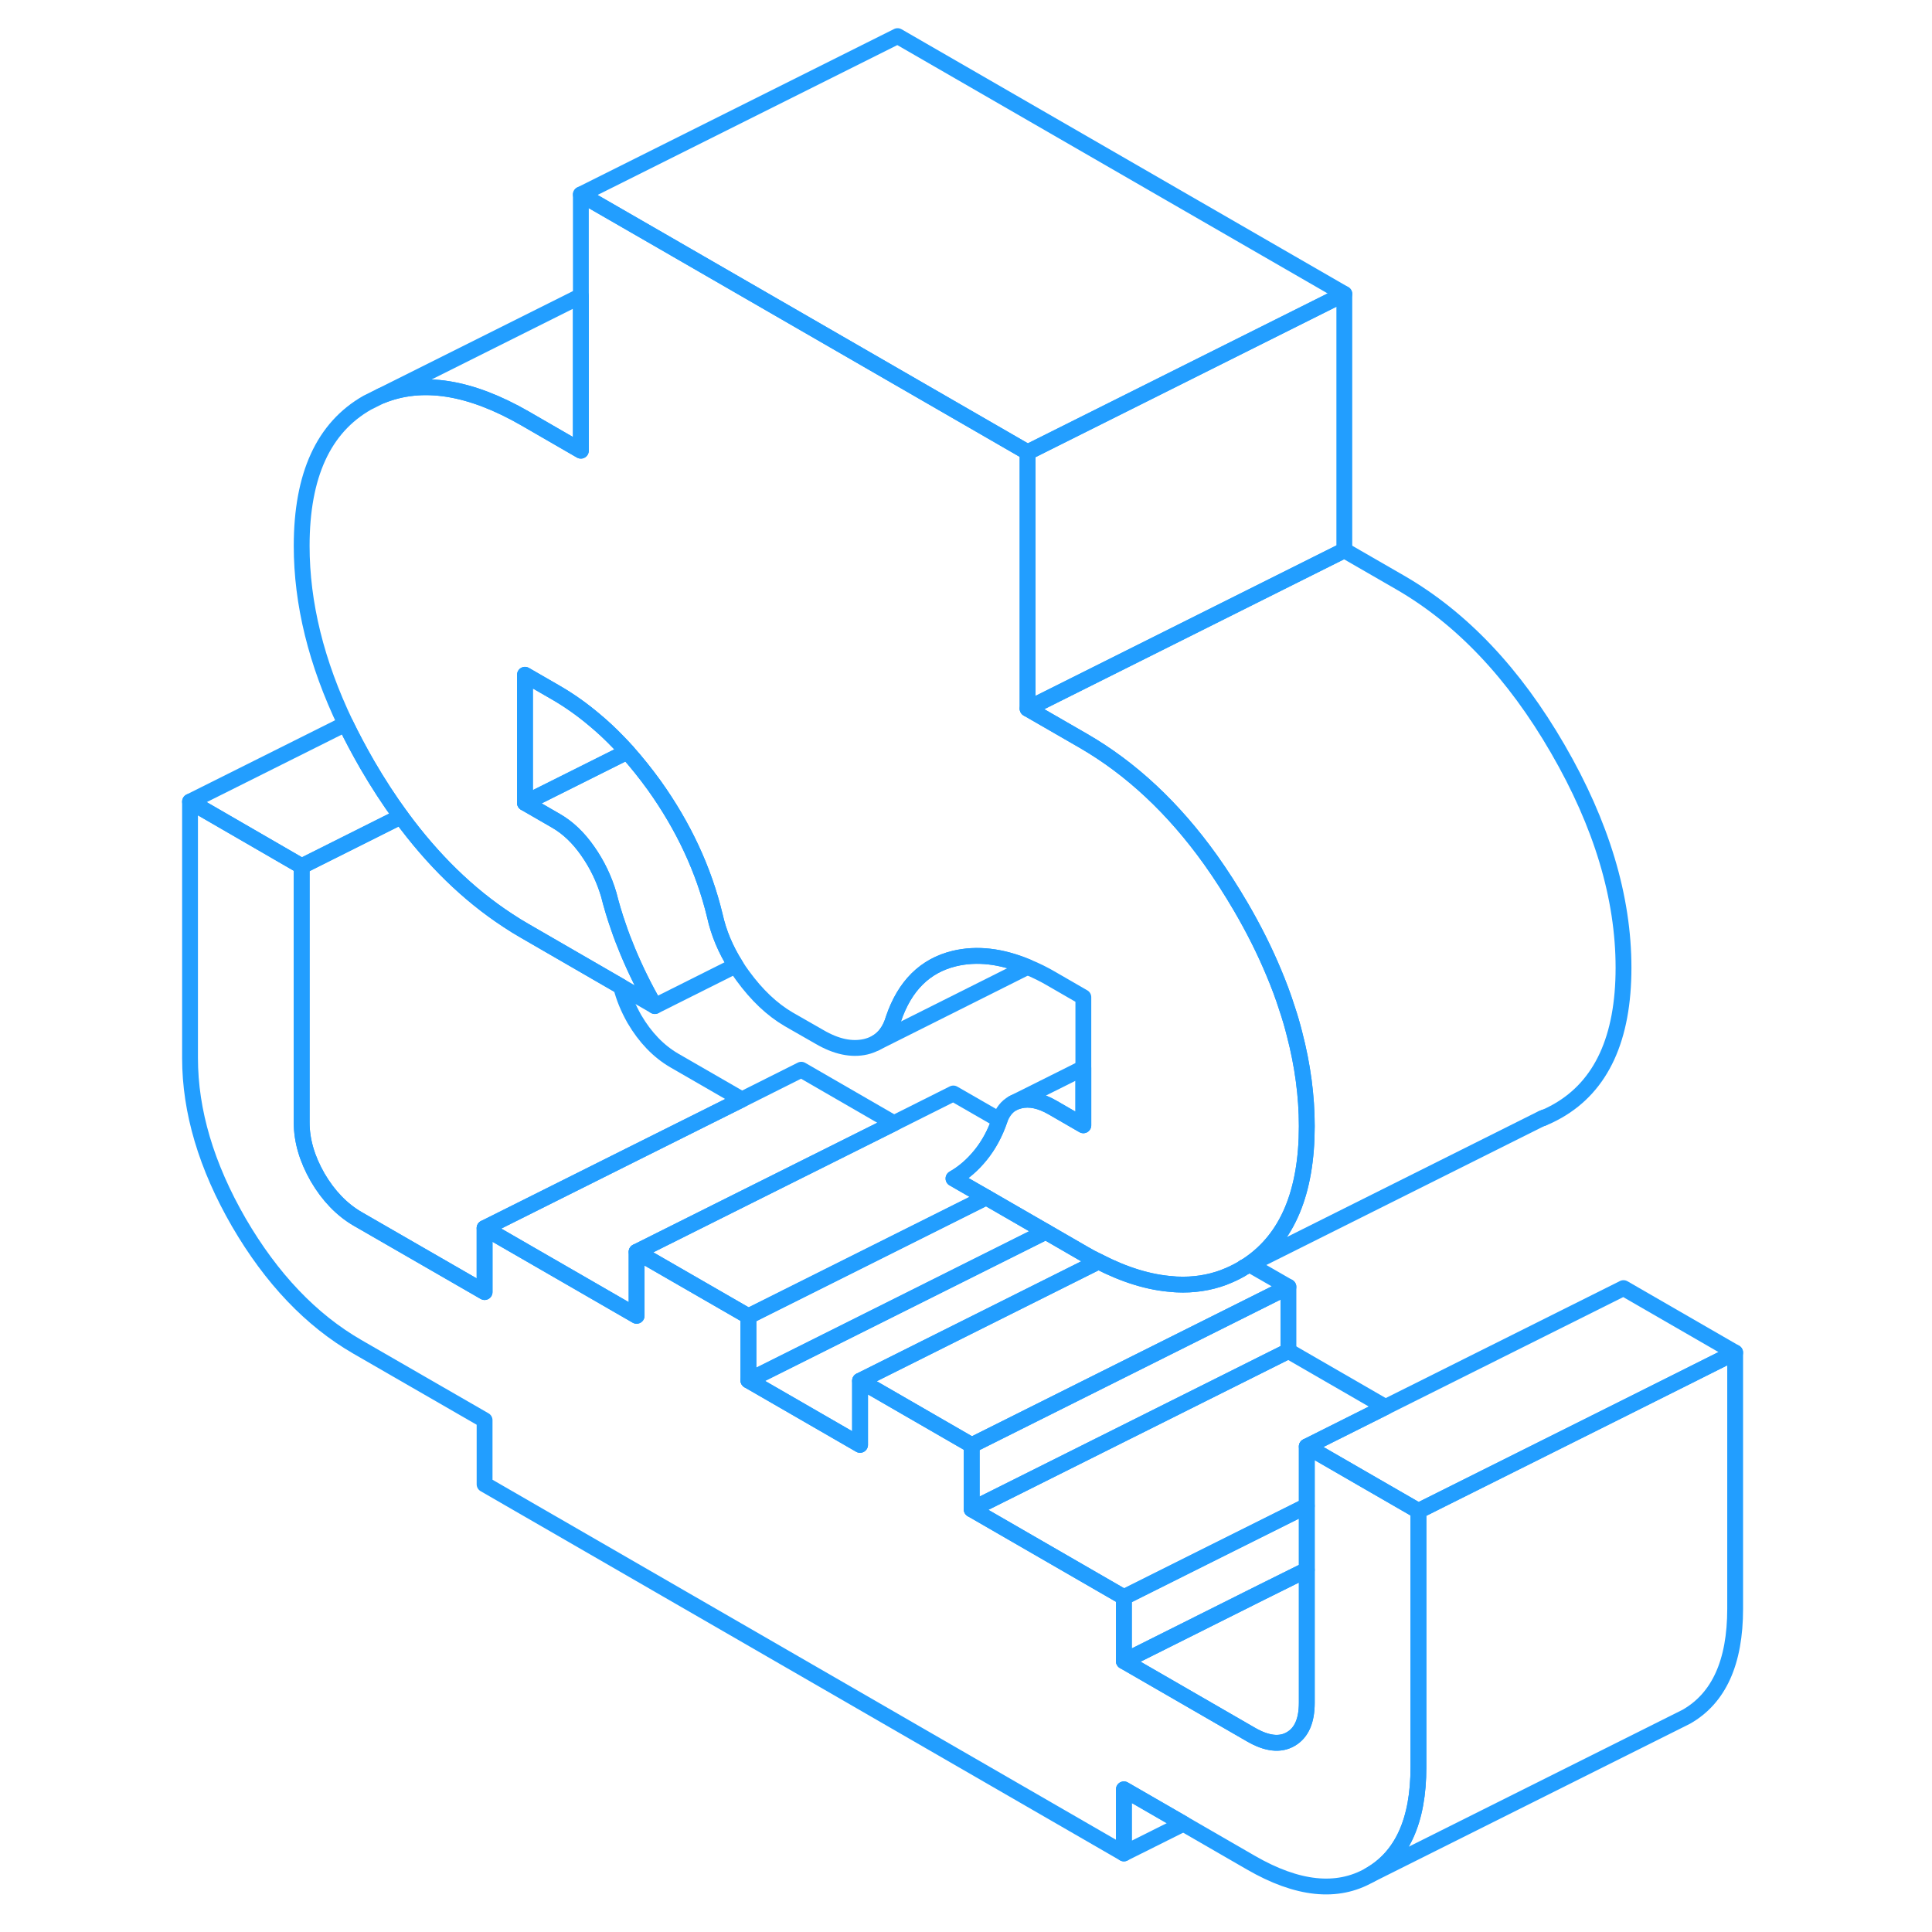 <svg width="48" height="48" viewBox="0 0 102 122" fill="none" xmlns="http://www.w3.org/2000/svg" stroke-width="1px" stroke-linecap="round" stroke-linejoin="round"><path d="M74.89 18.561V34.751L54.89 44.751V28.561L74.89 18.561Z" stroke="#229EFF" stroke-linejoin="round"/><path d="M99.57 85.41L92.519 88.94L80.969 94.71L79.57 95.41L75.999 93.35L72.519 91.34L77.49 88.85L92.519 81.34L99.57 85.41Z" stroke="#229EFF" stroke-linejoin="round"/><path d="M79.57 95.41V111.59C79.57 114.97 78.54 117.24 76.48 118.41C74.43 119.58 71.93 119.32 68.99 117.62L64.73 115.16L60.97 112.99V117.04L20.6 93.73V89.68L12.57 85.05C9.64 83.36 7.14 80.73 5.08 77.19C3.03 73.64 2 70.18 2 66.81V50.62L9.05 54.7V70.88C9.05 72.03 9.39 73.18 10.06 74.35C10.74 75.51 11.58 76.38 12.57 76.96L20.6 81.59V77.55L30.2 83.09V79.05L37.26 83.12V87.17L44.31 91.24V87.19L51.36 91.26V95.31L60.97 100.86V104.9L68.99 109.53C69.99 110.11 70.83 110.21 71.5 109.82C72.18 109.43 72.52 108.67 72.52 107.52V91.34L76 93.35L79.57 95.41Z" stroke="#229EFF" stroke-linejoin="round"/><path d="M72.52 99.13V107.52C72.52 108.67 72.18 109.43 71.5 109.82C70.83 110.21 69.99 110.11 68.99 109.53L60.97 104.9L69.7 100.53L72.52 99.13Z" stroke="#229EFF" stroke-linejoin="round"/><path d="M77.49 88.851L72.52 91.341V95.091L65.95 98.371L60.97 100.861L51.36 95.311L71.36 85.311L77.49 88.851Z" stroke="#229EFF" stroke-linejoin="round"/><path d="M71.36 81.26V85.31L51.36 95.31V91.26L71.36 81.26Z" stroke="#229EFF" stroke-linejoin="round"/><path d="M71.36 81.26L51.36 91.26L44.31 87.19L45.53 86.58L59.37 79.66C61.04 80.52 62.6 80.99 64.06 81.09C64.14 81.09 64.23 81.11 64.31 81.11C65.36 81.16 66.35 81.01 67.29 80.66L67.33 80.64C67.68 80.51 68.03 80.34 68.37 80.15C68.43 80.12 68.48 80.08 68.53 80.04L68.61 80L68.91 79.85L71.36 81.26Z" stroke="#229EFF" stroke-linejoin="round"/><path d="M36.85 69.43L29.72 72.991L20.6 77.55V81.591L12.57 76.961C11.58 76.381 10.74 75.511 10.06 74.351C9.39 73.181 9.05 72.031 9.05 70.881V54.701L15.32 51.56C17.32 54.291 19.56 56.481 22.05 58.111C22.41 58.351 22.78 58.581 23.15 58.791L29.22 62.3C29.39 62.98 29.67 63.661 30.06 64.351C30.74 65.511 31.58 66.381 32.57 66.961L36.85 69.43Z" stroke="#229EFF" stroke-linejoin="round"/><path d="M46.45 70.93L35.18 76.56L30.2 79.05V83.09L20.6 77.55L29.72 72.99L36.85 69.43L40.6 67.55L46.45 70.93Z" stroke="#229EFF" stroke-linejoin="round"/><path d="M74.89 18.56L54.89 28.56L32.68 15.74L32.63 15.71L26.68 12.28L46.68 2.28L74.89 18.56Z" stroke="#229EFF" stroke-linejoin="round"/><path d="M92.52 61.11C92.52 65.56 91.13 68.57 88.37 70.15C88.05 70.33 87.73 70.49 87.4 70.62H87.37L68.91 79.85L68.61 80C68.71 79.95 68.79 79.89 68.88 79.83C71.3 78.18 72.52 75.28 72.52 71.11C72.52 69.21 72.26 67.27 71.75 65.31C71.61 64.75 71.45 64.2 71.26 63.64C71.03 62.91 70.75 62.17 70.44 61.43C69.87 60.06 69.18 58.68 68.37 57.29C67.75 56.23 67.11 55.23 66.44 54.29C64.1 51.02 61.42 48.52 58.41 46.78L54.89 44.75L74.89 34.75L78.41 36.78C82.29 39.02 85.61 42.52 88.37 47.29C91.13 52.05 92.52 56.66 92.52 61.11Z" stroke="#229EFF" stroke-linejoin="round"/><path d="M87.51 70.561L87.4 70.621" stroke="#229EFF" stroke-linejoin="round"/><path d="M99.57 85.41V101.59C99.57 104.97 98.54 107.24 96.481 108.41L76.481 118.41C78.54 117.24 79.57 114.97 79.57 111.59V95.41L80.971 94.71L92.52 88.94L99.57 85.41Z" stroke="#229EFF" stroke-linejoin="round"/><path d="M72.52 95.09V99.13L69.7 100.53L60.97 104.9V100.86L65.95 98.37L72.52 95.09Z" stroke="#229EFF" stroke-linejoin="round"/><path d="M59.37 79.66L45.53 86.58L44.31 87.19V91.24L37.26 87.17L42.24 84.68L56.04 77.78L58.41 79.15C58.73 79.34 59.05 79.51 59.37 79.66Z" stroke="#229EFF" stroke-linejoin="round"/><path d="M56.04 77.78L42.24 84.68L37.26 87.17V83.12L40.6 81.45L52.28 75.61L56.04 77.78Z" stroke="#229EFF" stroke-linejoin="round"/><path d="M64.73 115.16L60.97 117.04V112.99L64.73 115.16Z" stroke="#229EFF" stroke-linejoin="round"/><path d="M54.88 61.06L45.3 65.861C45.83 65.571 46.21 65.061 46.42 64.341C47.13 62.251 48.41 60.981 50.26 60.531C51.67 60.191 53.21 60.361 54.88 61.06Z" stroke="#229EFF" stroke-linejoin="round"/><path d="M58.41 67.44V71.06L56.47 69.94C55.71 69.5 55.02 69.35 54.4 69.501C54.24 69.54 54.1 69.591 53.97 69.66L58.41 67.44Z" stroke="#229EFF" stroke-linejoin="round"/><path d="M50.21 74.42L52.28 75.61L40.6 81.45L37.26 83.12L30.2 79.05L35.18 76.56L46.45 70.93L50.2 69.05L53.12 70.73C52.83 71.58 52.43 72.31 51.93 72.93C51.43 73.55 50.86 74.05 50.21 74.42Z" stroke="#229EFF" stroke-linejoin="round"/><path d="M36.46 60.971L31.35 63.531C30.7 62.411 30.13 61.251 29.63 60.051C29.42 59.541 29.22 59.031 29.05 58.521C28.81 57.841 28.61 57.161 28.44 56.491C28.15 55.511 27.71 54.591 27.12 53.751C26.53 52.901 25.86 52.261 25.09 51.821L23.15 50.701L29.05 47.751L29.61 47.471C30.19 48.121 30.76 48.831 31.31 49.591C33.16 52.181 34.44 54.921 35.14 57.821C35.38 58.911 35.82 59.961 36.46 60.971Z" stroke="#229EFF" stroke-linejoin="round"/><path d="M72.52 71.11C72.52 75.28 71.3 78.18 68.88 79.83C68.79 79.89 68.71 79.95 68.61 80L68.53 80.04C68.53 80.04 68.43 80.12 68.37 80.15C68.03 80.34 67.68 80.51 67.33 80.64L67.29 80.66C66.35 81.01 65.36 81.16 64.31 81.11C64.23 81.11 64.14 81.1 64.06 81.09C62.6 80.99 61.04 80.52 59.37 79.66C59.05 79.51 58.73 79.34 58.41 79.15L56.04 77.78L52.28 75.61L50.21 74.42C50.86 74.05 51.43 73.55 51.93 72.93C52.43 72.31 52.83 71.58 53.12 70.74C53.3 70.23 53.58 69.87 53.97 69.66C54.1 69.59 54.24 69.54 54.4 69.5C55.02 69.35 55.71 69.5 56.47 69.94L58.41 71.06V62.97L56.47 61.85C55.93 61.53 55.4 61.27 54.88 61.06C53.21 60.36 51.67 60.19 50.26 60.53C48.41 60.98 47.13 62.25 46.42 64.34C46.21 65.06 45.83 65.57 45.3 65.86L45.24 65.89C45.06 65.98 44.87 66.05 44.66 66.1C43.78 66.3 42.81 66.1 41.75 65.48L39.81 64.37C38.75 63.75 37.79 62.84 36.9 61.62C36.74 61.41 36.6 61.19 36.46 60.97C35.82 59.96 35.38 58.91 35.14 57.82C34.44 54.92 33.16 52.18 31.31 49.59C30.76 48.83 30.19 48.12 29.61 47.47C29.42 47.26 29.24 47.06 29.05 46.87C28.56 46.36 28.06 45.89 27.54 45.46C26.76 44.8 25.94 44.22 25.09 43.73L23.15 42.61V50.7L25.09 51.82C25.86 52.26 26.53 52.9 27.12 53.75C27.71 54.59 28.15 55.51 28.44 56.49C28.61 57.16 28.81 57.84 29.05 58.52C29.22 59.03 29.42 59.54 29.63 60.05C30.13 61.25 30.7 62.41 31.35 63.53L29.22 62.3L23.15 58.79C22.78 58.58 22.41 58.35 22.05 58.11C19.56 56.48 17.32 54.29 15.32 51.56C14.58 50.55 13.87 49.46 13.19 48.29C12.69 47.42 12.23 46.56 11.82 45.71C9.97 41.85 9.05 38.11 9.05 34.47C9.05 30.01 10.43 27 13.19 25.43L13.95 25.05L14.06 25C16.64 23.94 19.67 24.42 23.15 26.42L26.68 28.46V12.28L32.63 15.71L32.68 15.74L54.89 28.56V44.75L58.41 46.78C61.42 48.52 64.1 51.02 66.44 54.29C67.11 55.23 67.75 56.23 68.37 57.29C69.18 58.68 69.87 60.06 70.44 61.43C70.75 62.17 71.03 62.91 71.26 63.64C71.45 64.2 71.61 64.75 71.75 65.31C72.26 67.27 72.52 69.21 72.52 71.11Z" stroke="#229EFF" stroke-linejoin="round"/><path d="M15.32 51.56L9.05 54.7L2 50.62L11.82 45.71C12.23 46.56 12.69 47.42 13.19 48.29C13.87 49.46 14.58 50.55 15.32 51.56Z" stroke="#229EFF" stroke-linejoin="round"/><path d="M29.61 47.47L29.05 47.75L23.15 50.7V42.61L25.09 43.73C25.94 44.22 26.76 44.8 27.54 45.46C28.06 45.89 28.56 46.36 29.05 46.87C29.24 47.06 29.42 47.26 29.61 47.47Z" stroke="#229EFF" stroke-linejoin="round"/><path d="M26.68 18.69V28.46L23.15 26.42C19.67 24.42 16.64 23.941 14.06 25L26.68 18.69Z" stroke="#229EFF" stroke-linejoin="round"/></svg>
